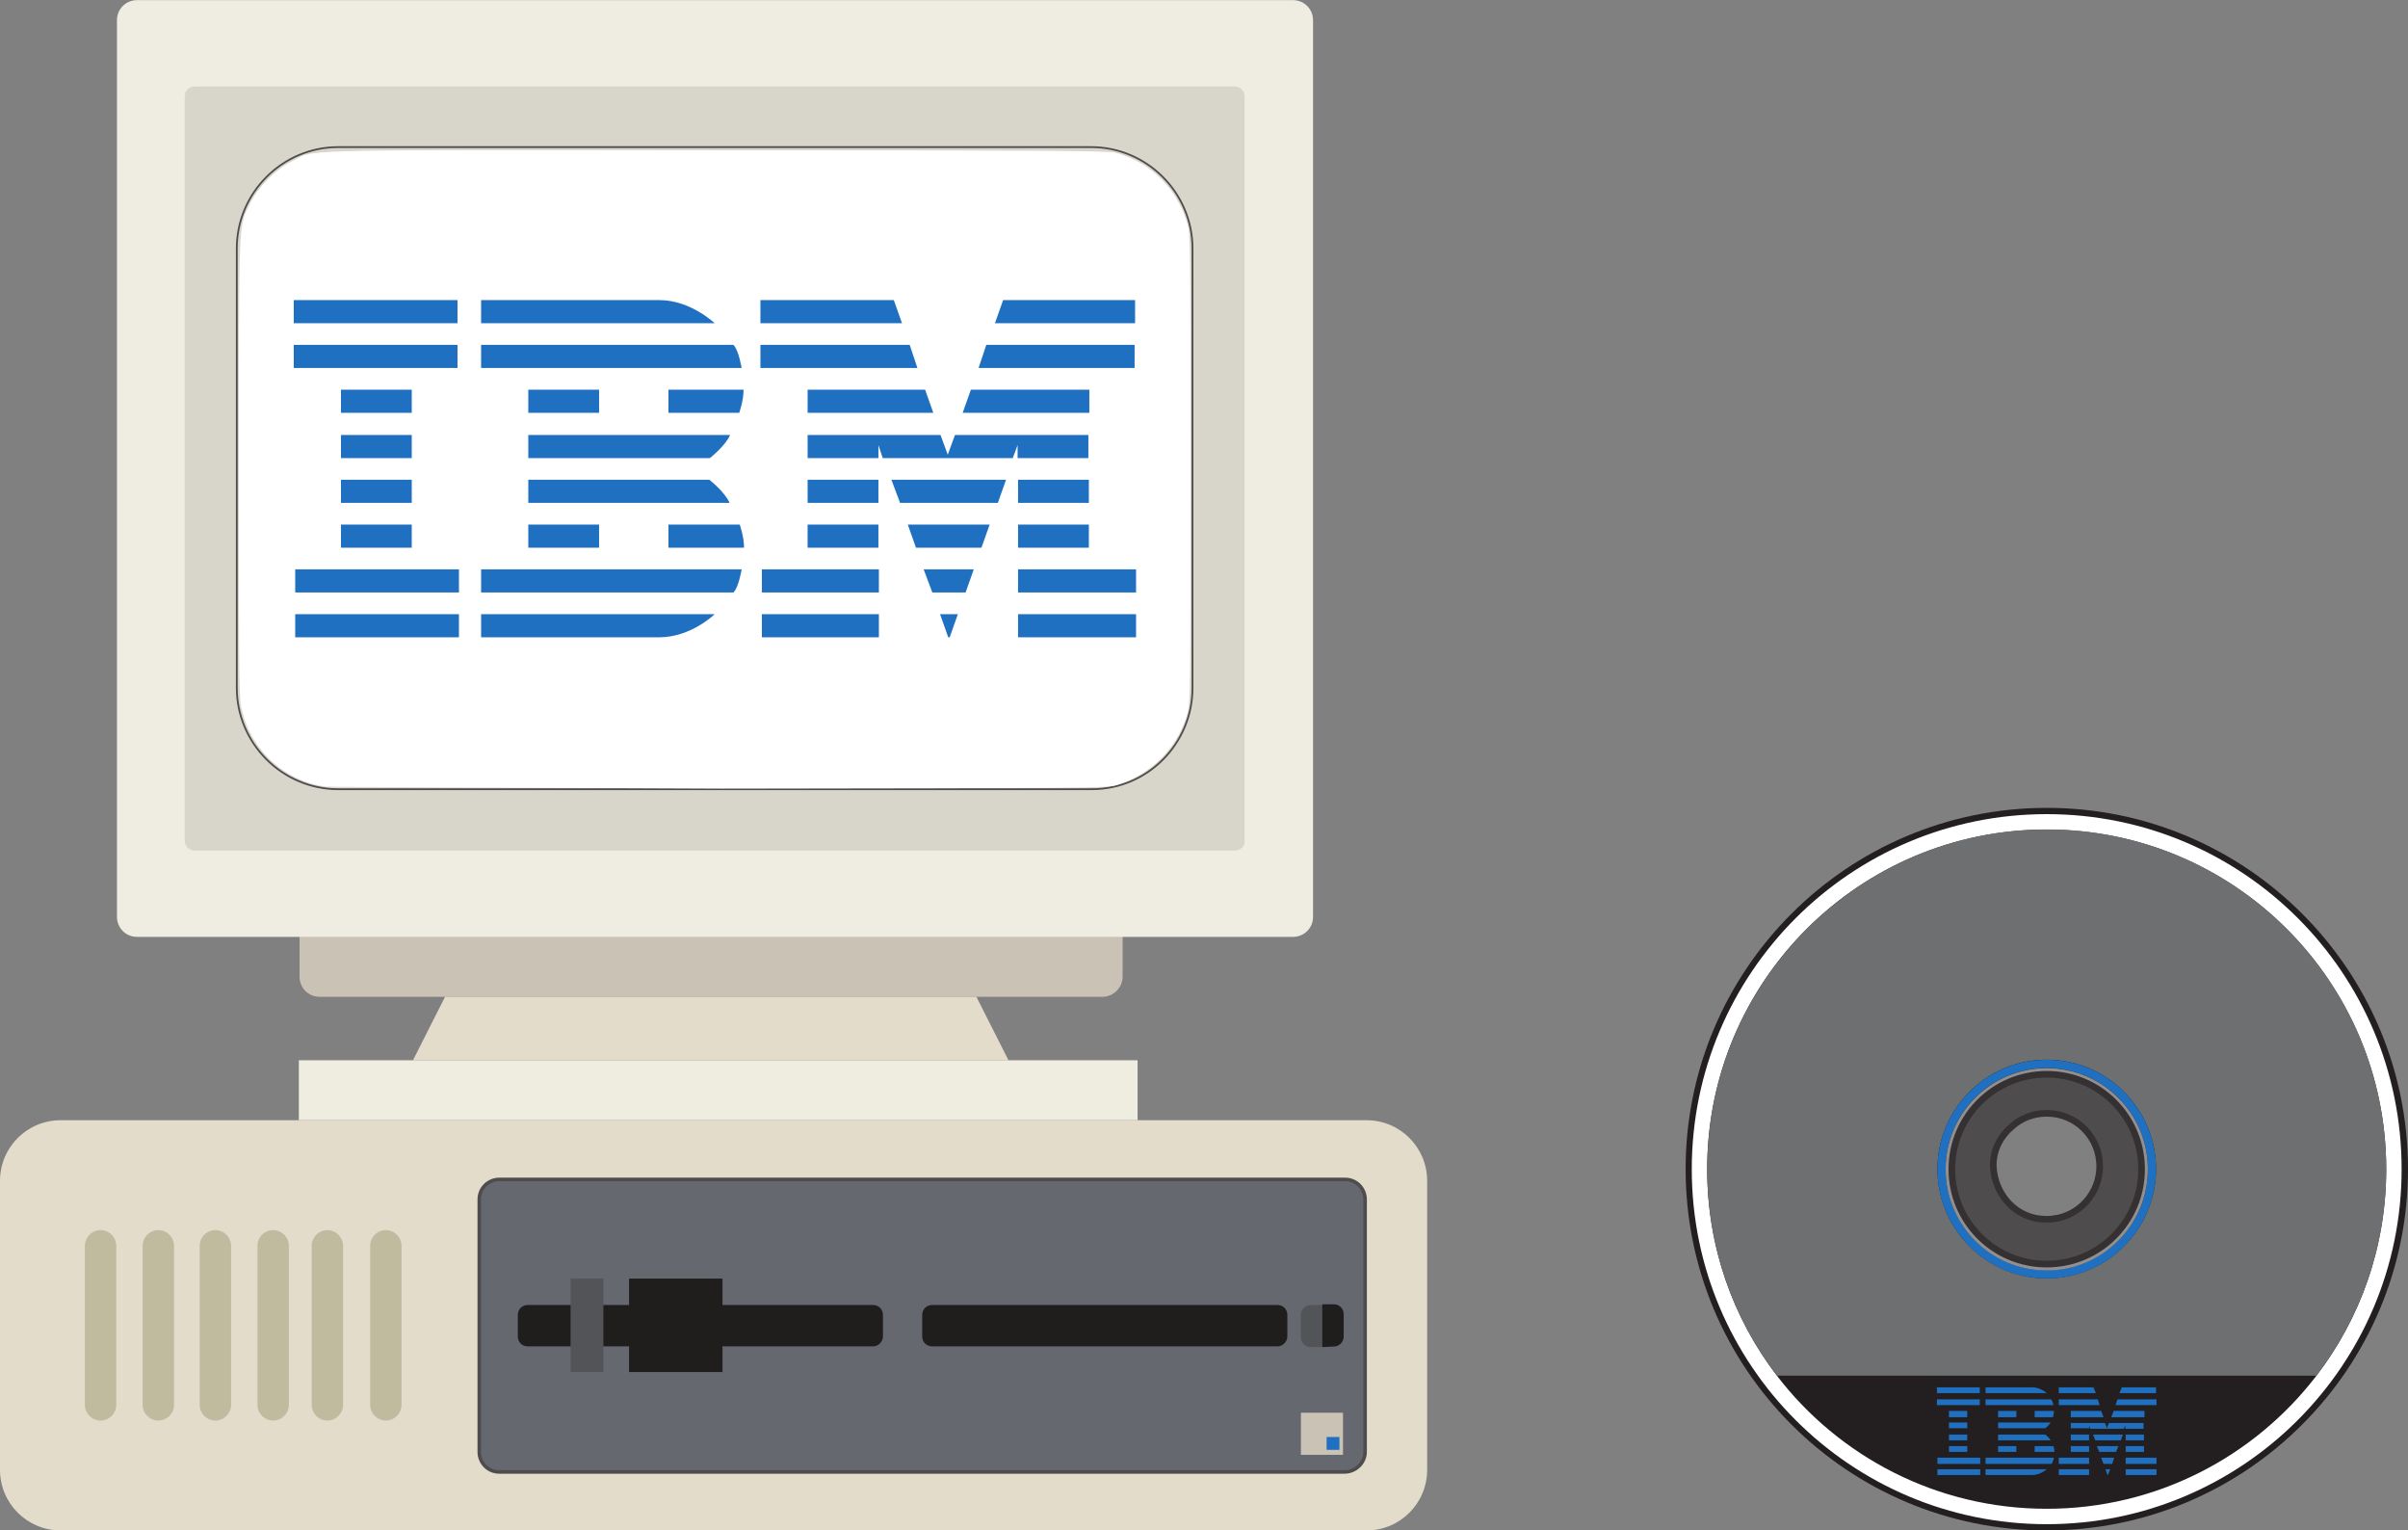 <?xml version="1.0" encoding="UTF-8" standalone="no"?>
<!-- Generator: Adobe Illustrator 22.0.0, SVG Export Plug-In . SVG Version: 6.00 Build 0)  -->

<svg
   xmlns:dc="http://purl.org/dc/elements/1.1/"
   xmlns:cc="http://creativecommons.org/ns#"
   xmlns:rdf="http://www.w3.org/1999/02/22-rdf-syntax-ns#"
   xmlns:svg="http://www.w3.org/2000/svg"
   xmlns="http://www.w3.org/2000/svg"
   xmlns:xlink="http://www.w3.org/1999/xlink"
   xmlns:sodipodi="http://sodipodi.sourceforge.net/DTD/sodipodi-0.dtd"
   xmlns:inkscape="http://www.inkscape.org/namespaces/inkscape"
   version="1.1"
   id="Capa_1"
   x="0px"
   y="0px"
   viewBox="0 0 500.02 317.705"
   enable-background="new 0 0 500 317.8"
   xml:space="preserve"
   sodipodi:docname="consolegame.svg"
   width="500.02"
   height="317.705"
   inkscape:version="0.92.4 5da689c313, 2019-01-14"><rect x="0" y="0" width="500.02" height="317.705" fill="#808080" stroke="none"/><defs
   id="defs103" /><sodipodi:namedview
   pagecolor="#ffffff"
   bordercolor="#666666"
   borderopacity="1"
   objecttolerance="10"
   gridtolerance="10"
   guidetolerance="10"
   inkscape:pageopacity="0"
   inkscape:pageshadow="2"
   inkscape:window-width="640"
   inkscape:window-height="480"
   id="namedview101"
   showgrid="false"
   inkscape:zoom="0.542"
   inkscape:cx="250"
   inkscape:cy="158.90991"
   inkscape:window-x="0"
   inkscape:window-y="0"
   inkscape:window-maximized="0"
   inkscape:current-layer="Capa_1" />
<g
   id="g16"
   transform="translate(0,-0.105)">
	<defs
   id="defs3">
		<rect
   id="SVGID_1_"
   y="0"
   width="296.4"
   height="317.8"
   x="0" />
	</defs>
	<clipPath
   id="SVGID_2_">
		<use
   xlink:href="#SVGID_1_"
   overflow="visible"
   id="use5"
   style="overflow:visible"
   x="0"
   y="0"
   width="100%"
   height="100%" />
	</clipPath>
	<g
   transform="matrix(1.481,0,0,-1.481,0,317.81)"
   clip-path="url(#SVGID_2_)"
   id="g14">
		<path
   d="M 154.6,74.8 H 44.8 c -1.6,0 -2.8,1.3 -2.8,2.8 v 9 c 0,1.6 1.3,2.8 2.8,2.8 h 109.8 c 1.6,0 2.8,-1.3 2.8,-2.8 v -9 c 0,-1.5 -1.3,-2.8 -2.8,-2.8"
   id="path8"
   inkscape:connector-curvature="0"
   style="fill:#cac2b5" />
		<path
   d="M 181.3,83.2 H 19.2 c -1.6,0 -2.8,1.3 -2.8,2.8 v 125.7 c 0,1.6 1.3,2.8 2.8,2.8 h 162.1 c 1.6,0 2.8,-1.3 2.8,-2.8 V 86 c 0,-1.6 -1.3,-2.8 -2.8,-2.8"
   id="path10"
   inkscape:connector-curvature="0"
   style="fill:#efede1" />
		<path
   d="M 173.2,95.3 H 27.3 c -0.8,0 -1.4,0.6 -1.4,1.4 V 201 c 0,0.8 0.6,1.4 1.4,1.4 h 145.8 c 0.8,0 1.4,-0.6 1.4,-1.4 V 96.7 c 0.1,-0.8 -0.6,-1.4 -1.3,-1.4"
   id="path12"
   inkscape:connector-curvature="0"
   style="fill:#d8d5cb" />
	</g>
</g>
<g
   id="g56"
   transform="translate(0,-0.105)">
	<defs
   id="defs19">
		<rect
   id="SVGID_3_"
   y="0"
   width="296.4"
   height="317.8"
   x="0" />
	</defs>
	<clipPath
   id="SVGID_4_">
		<use
   xlink:href="#SVGID_3_"
   overflow="visible"
   id="use21"
   style="overflow:visible"
   x="0"
   y="0"
   width="100%"
   height="100%" />
	</clipPath>
	<g
   transform="matrix(1.481,0,0,-1.481,0,317.81)"
   clip-path="url(#SVGID_4_)"
   id="g54">
		<path
   stroke-miterlimit="10"
   d="M 153.1,103.9 H 47.4 c -7.8,0 -14.2,6.4 -14.2,14.2 v 61.6 c 0,7.8 6.4,14.2 14.2,14.2 H 153 c 7.8,0 14.2,-6.4 14.2,-14.2 v -61.6 c 0,-7.8 -6.3,-14.2 -14.1,-14.2 z"
   id="path24"
   inkscape:connector-curvature="0"
   style="fill:none;stroke:#4f4c4d;stroke-width:0.25;stroke-miterlimit:10" />
		<path
   d="M 141.4,65.9 H 57.9 l 4.5,8.9 h 74.5 z"
   id="path26"
   inkscape:connector-curvature="0"
   style="fill:#e4dccb" />
		<path
   d="M 159.5,57.5 H 41.9 v 8.4 h 117.6 c 0,0 0,-8.4 0,-8.4 z"
   id="path28"
   inkscape:connector-curvature="0"
   style="fill:#efede0" />
		<path
   d="M 191.6,0 H 8.5 C 3.8,0 0,3.8 0,8.5 V 49 c 0,4.7 3.8,8.5 8.5,8.5 h 183.1 c 4.7,0 8.5,-3.8 8.5,-8.5 V 8.5 C 200.1,3.8 196.3,0 191.6,0"
   id="path30"
   inkscape:connector-curvature="0"
   style="fill:#e4dccb" />
		<path
   d="m 14.1,15.4 c -1.2,0 -2.2,1 -2.2,2.2 v 22.3 c 0,1.2 1,2.2 2.2,2.2 1.2,0 2.2,-1 2.2,-2.2 V 17.6 c 0,-1.2 -1,-2.2 -2.2,-2.2 m 8.1,0 c -1.2,0 -2.2,1 -2.2,2.2 v 22.3 c 0,1.2 1,2.2 2.2,2.2 1.2,0 2.2,-1 2.2,-2.2 V 17.6 c 0,-1.2 -1,-2.2 -2.2,-2.2 m 8,0 c -1.2,0 -2.2,1 -2.2,2.2 v 22.3 c 0,1.2 1,2.2 2.2,2.2 1.2,0 2.2,-1 2.2,-2.2 V 17.6 c 0,-1.2 -1,-2.2 -2.2,-2.2 m 8.1,0 c -1.2,0 -2.2,1 -2.2,2.2 v 22.3 c 0,1.2 1,2.2 2.2,2.2 1.2,0 2.2,-1 2.2,-2.2 V 17.6 c 0,-1.2 -1,-2.2 -2.2,-2.2 m 7.6,0 c -1.2,0 -2.2,1 -2.2,2.2 v 22.3 c 0,1.2 1,2.2 2.2,2.2 1.2,0 2.2,-1 2.2,-2.2 V 17.6 c 0,-1.2 -1,-2.2 -2.2,-2.2 m 8.2,0 c -1.2,0 -2.2,1 -2.2,2.2 v 22.3 c 0,1.2 1,2.2 2.2,2.2 1.2,0 2.2,-1 2.2,-2.2 V 17.6 c 0,-1.2 -1,-2.2 -2.2,-2.2"
   id="path32"
   inkscape:connector-curvature="0"
   style="fill:#c0ba9f" />
		<path
   d="M 188.5,8.2 H 70 c -1.6,0 -2.8,1.3 -2.8,2.8 v 35.4 c 0,1.6 1.3,2.8 2.8,2.8 h 118.6 c 1.6,0 2.8,-1.3 2.8,-2.8 V 11 c 0,-1.5 -1.3,-2.8 -2.9,-2.8"
   id="path34"
   inkscape:connector-curvature="0"
   style="fill:#666870" />
		<path
   stroke-miterlimit="10"
   d="M 188.5,8.2 H 70 c -1.6,0 -2.8,1.3 -2.8,2.8 v 35.4 c 0,1.6 1.3,2.8 2.8,2.8 h 118.6 c 1.6,0 2.8,-1.3 2.8,-2.8 V 11 c 0,-1.5 -1.3,-2.8 -2.9,-2.8 z"
   id="path36"
   inkscape:connector-curvature="0"
   style="fill:none;stroke:#4f4c4d;stroke-width:0.5;stroke-miterlimit:10" />
		<path
   d="M 122.4,25.8 H 74 c -0.8,0 -1.4,0.6 -1.4,1.4 v 3 c 0,0.8 0.6,1.4 1.4,1.4 h 48.4 c 0.8,0 1.4,-0.6 1.4,-1.4 v -3 c 0,-0.7 -0.6,-1.4 -1.4,-1.4"
   id="path38"
   inkscape:connector-curvature="0"
   style="fill:#201d1d" />
		<path
   d="M 101.3,22.2 H 88.2 v 13.1 h 13.1 z"
   id="path40"
   inkscape:connector-curvature="0"
   style="fill:#201d1d" />
		<path
   d="M 84.6,22.2 H 80 v 13.1 h 4.6 z"
   id="path42"
   inkscape:connector-curvature="0"
   style="fill:#525458" />
		<path
   d="m 179.1,25.8 h -48.4 c -0.8,0 -1.4,0.6 -1.4,1.4 v 3 c 0,0.8 0.6,1.4 1.4,1.4 h 48.4 c 0.8,0 1.4,-0.6 1.4,-1.4 v -3 c 0,-0.7 -0.6,-1.4 -1.4,-1.4"
   id="path44"
   inkscape:connector-curvature="0"
   style="fill:#201d1d" />
		<path
   d="m 186.9,25.7 h -3.1 c -0.8,0 -1.4,0.6 -1.4,1.4 v 3.1 c 0,0.8 0.6,1.4 1.4,1.4 h 3.1 c 0.8,0 1.4,-0.6 1.4,-1.4 v -3.1 c 0,-0.8 -0.6,-1.4 -1.4,-1.4"
   id="path46"
   inkscape:connector-curvature="0"
   style="fill:#525458" />
		<path
   d="m 185.4,31.7 h 1.6 c 0.8,0 1.4,-0.6 1.4,-1.4 v -3.1 c 0,-0.8 -0.6,-1.4 -1.4,-1.4 l -1.6,-0.1"
   id="path48"
   inkscape:connector-curvature="0"
   style="fill:#201d1d" />
		<path
   d="m 188.3,10.6 h -5.9 v 5.9 h 5.9 z"
   id="path50"
   inkscape:connector-curvature="0"
   style="fill:#cac2b5" />
		<path
   d="M 187.8,11.3 H 186 v 1.8 h 1.8 z"
   id="path52"
   inkscape:connector-curvature="0"
   style="fill:#1f70c1" />
	</g>
</g>
<path
   d="m 67.8,163.295 c -8.4,-1 -15.4,-7.2 -17.5,-15.6 -0.7,-2.6 -0.7,-4 -0.7,-50.3 0,-52.8 -0.1,-50.2 2.3,-55.1 1.7,-3.5 5.3,-7.1 8.7,-8.8 4.9,-2.5 -2.3,-2.4 87.9,-2.3 67.8,0 81.6,0.1 83.1,0.5 7.3,1.9 13,7.6 15,14.9 0.6,2.1 0.6,4.9 0.6,50.7 0,45.2 0,48.6 -0.6,50.7 -2,7.2 -7.5,12.8 -14.8,15 -1.9,0.6 -6.6,0.6 -82,0.7 -43.8,-0.2 -80.8,-0.3 -82,-0.4 z"
   id="path58"
   inkscape:connector-curvature="0"
   style="fill:#ffffff" />
<path
   d="m 61,62.295 v 4.8 h 34 v -4.8 c 0.1,0 -34,0 -34,0 z m 38.9,0 v 4.8 h 48.5 c 0,0 -5,-4.8 -11.5,-4.8 0,0 -37,0 -37,0 z m 58,0 v 4.8 h 29.4 l -1.7,-4.8 c -0.1,0 -27.7,0 -27.7,0 z m 50.4,0 -1.7,4.8 h 29.1 v -4.8 c 0,0 -27.4,0 -27.4,0 z m -147.3,9.3 v 4.8 h 34 v -4.8 z m 38.9,0 v 4.8 H 154 c 0,0 -0.6,-3.7 -1.7,-4.8 z m 58,0 v 4.8 h 32.6 l -1.6,-4.8 z m 46.9,0 -1.6,4.8 h 32.4 v -4.8 z m -134,9.3 v 4.8 h 14.7 v -4.8 z m 38.9,0 v 4.8 h 14.7 v -4.8 z m 29.1,0 v 4.8 h 14.7 c 0,0 0.9,-2.5 0.9,-4.8 z m 28.9,0 v 4.8 h 26.1 l -1.7,-4.8 z m 33.9,0 -1.7,4.8 h 26.3 v -4.8 z m -130.8,9.4 v 4.8 h 14.7 v -4.8 z m 38.9,0 v 4.8 h 37.7 c 0,0 3.2,-2.5 4.2,-4.8 -0.1,0 -41.9,0 -41.9,0 z m 58,0 v 4.8 h 14.7 v -2.7 l 0.9,2.7 h 27 l 1,-2.7 v 2.7 H 226 v -4.8 h -27.7 l -1.5,4.1 -1.5,-4.1 z m -96.9,9.3 v 4.8 h 14.7 v -4.8 z m 38.9,0 v 4.8 h 41.8 c -1,-2.3 -4.2,-4.8 -4.2,-4.8 0,0 -37.6,0 -37.6,0 z m 58,0 v 4.8 h 14.7 v -4.8 z m 17.4,0 1.8,4.8 h 20.3 l 1.7,-4.8 z m 26.3,0 v 4.8 h 14.7 V 99.595 Z M 70.8,108.895 v 4.8 h 14.7 v -4.8 z m 38.9,0 v 4.8 h 14.7 v -4.8 z m 29.1,0 v 4.8 h 15.7 c 0,-2.3 -0.9,-4.8 -0.9,-4.8 z m 28.9,0 v 4.8 h 14.7 v -4.8 z m 20.8,0 1.7,4.8 h 13.6 l 1.7,-4.8 z m 22.9,0 v 4.8 h 14.7 v -4.8 z m -150.1,9.3 v 4.8 h 34 v -4.8 z m 38.6,0 v 4.8 h 52.4 c 1.1,-1.1 1.7,-4.8 1.7,-4.8 z m 58.3,0 v 4.8 h 24.3 v -4.8 z m 33.6,0 1.8,4.8 h 6.9 l 1.7,-4.8 z m 19.6,0 v 4.8 h 24.5 v -4.8 z m -150.1,9.3 v 4.8 h 34 v -4.8 z m 38.6,0 v 4.8 h 37 c 6.6,0 11.5,-4.8 11.5,-4.8 z m 58.3,0 v 4.8 h 24.3 v -4.8 c 0,0 -24.3,0 -24.3,0 z m 37,0 1.7,4.8 h 0.3 l 1.7,-4.8 z m 16.2,0 v 4.8 h 24.5 v -4.8 c 0,0 -24.5,0 -24.5,0 z"
   id="path60"
   inkscape:connector-curvature="0"
   style="fill:#1f70c1" />
<path
   d="M 431.9,305.595"
   id="path62"
   inkscape:connector-curvature="0"
   style="fill:#d40000" />
<g
   id="g98"
   transform="translate(0,-0.105)">
	<g
   id="g95">
		<g
   id="g20"
   transform="translate(172.02,86.01)">
			<path
   d="m 253,81.8 c -41.4,0 -75,33.6 -75,75 0,41.4 33.6,75 75,75 41.4,0 75,-33.6 75,-75 0,-41.4 -33.6,-75 -75,-75 z m -0.1,85.4 c -6.2,0 -10.7,-5 -11,-11 -0.3,-5.9 5.2,-11 11,-11 6.2,0 10.7,5 11,11 0.2,6 -5.3,11 -11,11 z"
   id="path64"
   inkscape:connector-curvature="0"
   style="fill:#231f20" />
		</g>
		<g
   id="g24"
   transform="translate(150.194,36.812)">
			<path
   id="path67"
   d="m 330.8,248.9 c -12.9,16.8 -33.2,27.6 -56,27.6 -22.8,0 -43.1,-10.8 -56,-27.6 -9.1,-11.9 -14.5,-26.7 -14.5,-42.9 0,-39 31.6,-70.5 70.5,-70.5 39,0 70.5,31.6 70.5,70.5 0,16.2 -5.4,31 -14.5,42.9 z m -56,-116.6 c -40.7,0 -73.7,33 -73.7,73.7 0,40.7 33,73.7 73.7,73.7 40.7,0 73.7,-33 73.7,-73.7 0,-40.7 -32.9,-73.7 -73.7,-73.7"
   inkscape:connector-curvature="0"
   style="fill:#ffffff" />
		</g>
		<g
   id="g32"
   transform="translate(86,59.983)">
			<path
   id="path70"
   d="m 339,205.5 c -12.5,0 -22.7,-10.2 -22.7,-22.7 0,-12.5 10.2,-22.7 22.7,-22.7 12.5,0 22.7,10.2 22.7,22.7 0,12.5 -10.2,22.7 -22.7,22.7 m -56,20.2 h 112 c 9.1,-11.9 14.5,-26.7 14.5,-42.9 0,-39 -31.6,-70.5 -70.5,-70.5 -38.9,0 -70.5,31.6 -70.5,70.5 0,16.2 5.4,31.1 14.5,42.9"
   inkscape:connector-curvature="0"
   style="fill:#6e6f71" />
		</g>
		<g
   id="g36"
   transform="translate(86,61.9)">
			<path
   id="path73"
   d="m 339,201.9 c -11.6,0 -21,-9.4 -21,-21 0,-11.6 9.4,-21 21,-21 11.6,0 21,9.4 21,21 0.1,11.6 -9.4,21 -21,21 m 0,-43.7 c -12.5,0 -22.7,10.2 -22.7,22.7 0,12.5 10.2,22.7 22.7,22.7 12.5,0 22.7,-10.2 22.7,-22.7 0,-12.5 -10.2,-22.7 -22.7,-22.7"
   inkscape:connector-curvature="0"
   style="fill:#1f70c1" />
		</g>
		<g
   id="g40"
   transform="translate(86,63.442)">
			<path
   id="path76"
   d="m 339,199.1 c -10.9,0 -19.7,-8.8 -19.7,-19.7 0,-10.9 8.8,-19.7 19.7,-19.7 10.9,0 19.7,8.8 19.7,19.7 0,10.8 -8.8,19.7 -19.7,19.7 m 0,-40.7 c -11.6,0 -21,9.4 -21,21 0,11.6 9.4,21 21,21 11.6,0 21,-9.4 21,-21 0,-11.6 -9.4,-21 -21,-21"
   inkscape:connector-curvature="0"
   style="fill:#918f90" />
		</g>
		<g
   id="g44"
   transform="translate(86,74.118)">
			<path
   d="m 339,149 c -10.9,0 -19.7,8.8 -19.7,19.7 0,10.9 8.8,19.7 19.7,19.7 10.9,0 19.7,-8.8 19.7,-19.7 0,-10.9 -8.8,-19.7 -19.7,-19.7 z m 1.5,30 c -0.5,0.1 -1,0.1 -1.6,0.1 -6.2,0 -10.7,-5 -11,-11 -0.1,-3.3 1.5,-6.3 3.9,-8.3 1.9,-1.7 4.4,-2.7 7.2,-2.7 6.1,0 11,4.9 11,11 0,5.6 -4.2,10.2 -9.5,10.9 z"
   id="path79"
   inkscape:connector-curvature="0"
   style="fill:#4f4c4d" />
		</g>
		<g
   id="g48"
   transform="translate(86,74.118)">
			<path
   stroke-miterlimit="10"
   d="m 339,149 c -10.9,0 -19.7,8.8 -19.7,19.7 0,10.9 8.8,19.7 19.7,19.7 10.9,0 19.7,-8.8 19.7,-19.7 0,-10.9 -8.8,-19.7 -19.7,-19.7 z m 1.5,30 c -0.5,0.1 -1,0.1 -1.6,0.1 -6.2,0 -10.7,-5 -11,-11 -0.1,-3.3 1.5,-6.3 3.9,-8.3 1.9,-1.7 4.4,-2.7 7.2,-2.7 6.1,0 11,4.9 11,11 0,5.6 -4.2,10.2 -9.5,10.9 z"
   id="path82"
   inkscape:connector-curvature="0"
   style="fill:none;stroke:#353132;stroke-width:1.379;stroke-miterlimit:10" />
		</g>
		<g
   id="g52"
   transform="translate(120.207,46.675)">
		</g>
		<g
   id="g86"
   transform="translate(96.631,34.691)">
		</g>
		<g
   id="g60"
   transform="translate(57.443,34.357)">
		</g>
		<g
   id="g64"
   transform="translate(66.162,36.118)">
		</g>
		<g
   id="g68"
   transform="translate(73.887,33.721)">
		</g>
		<g
   id="g72"
   transform="translate(95.358,34.037)">
		</g>
		<g
   id="g76"
   transform="translate(84.985,36.494)">
		</g>
		<g
   id="g80"
   transform="translate(110.471,40.204)">
		</g>
		<g
   id="g84"
   transform="translate(103.127,48.837)">
		</g>
	</g>
	<path
   id="path4059"
   inkscape:connector-curvature="0"
   d="m 402.2,288.1 v 1.2 h 8.9 v -1.2 z m 10.1,0 v 1.2 H 425 c 0,0 -1.3,-1.2 -3,-1.2 z m 15.2,0 v 1.2 h 7.7 l -0.5,-1.2 z m 13.1,0 -0.5,1.2 h 7.6 v -1.2 z m -38.4,2.5 v 1.2 h 8.9 v -1.2 z m 10.1,0 v 1.2 h 14.1 c 0,0 -0.2,-1 -0.5,-1.2 z m 15.2,0 v 1.2 h 8.5 l -0.4,-1.2 z m 12.2,0 -0.4,1.2 h 8.5 v -1.2 z m -35,2.4 v 1.3 h 3.8 V 293 Z m 10.2,0 v 1.3 h 3.8 V 293 Z m 7.6,0 v 1.3 h 3.8 c 0,0 0.2,-0.7 0.2,-1.3 z m 7.5,0 v 1.3 h 6.8 l -0.5,-1.3 z m 8.9,0 -0.5,1.3 h 6.9 V 293 Z m -34.2,2.4 v 1.2 h 3.8 v -1.2 z m 10.2,0 v 1.2 h 9.8 c 0,0 0.8,-0.6 1.1,-1.2 z m 15.1,0 v 1.2 h 3.8 V 296 l 0.2,0.7 h 7 l 0.3,-0.7 v 0.7 h 3.8 v -1.2 h -7.2 l -0.4,1.1 -0.4,-1.1 H 430 Z m -25.3,2.5 v 1.2 h 3.8 v -1.2 z m 10.2,0 v 1.2 h 10.9 c -0.3,-0.6 -1.1,-1.2 -1.1,-1.2 z m 15.1,0 v 1.2 h 3.8 v -1.2 z m 4.6,0 0.5,1.2 h 5.3 l 0.4,-1.2 z m 6.8,0 v 1.2 h 3.8 v -1.2 z m -36.7,2.4 v 1.2 h 3.8 v -1.2 z m 10.2,0 v 1.2 h 3.8 v -1.2 z m 7.6,0 v 1.2 h 4.1 c 0,-0.6 -0.2,-1.2 -0.2,-1.2 z m 7.5,0 v 1.2 h 3.8 v -1.2 z m 5.4,0 0.5,1.2 h 3.5 l 0.5,-1.2 z m 6,0 v 1.2 h 3.8 v -1.2 z m -39.1,2.4 v 1.3 h 8.9 v -1.3 z m 10,0 V 304 H 426 c 0.3,-0.3 0.5,-1.3 0.5,-1.3 z m 15.2,0 v 1.3 h 6.3 v -1.3 z m 8.8,0 0.5,1.3 h 1.8 l 0.4,-1.3 z m 5.1,0 v 1.3 h 6.4 v -1.3 z m -39.1,2.4 v 1.2 h 8.9 v -1.2 z m 10,0 v 1.2 h 9.7 c 1.7,0 3,-1.2 3,-1.2 z m 15.2,0 v 1.2 h 6.3 v -1.2 z m 9.7,0 0.4,1.2 h 0.1 l 0.5,-1.2 h -1 z m 4.2,0 v 1.2 h 6.4 v -1.2 z"
   style="fill:#1f70c1" />
</g>
</svg>